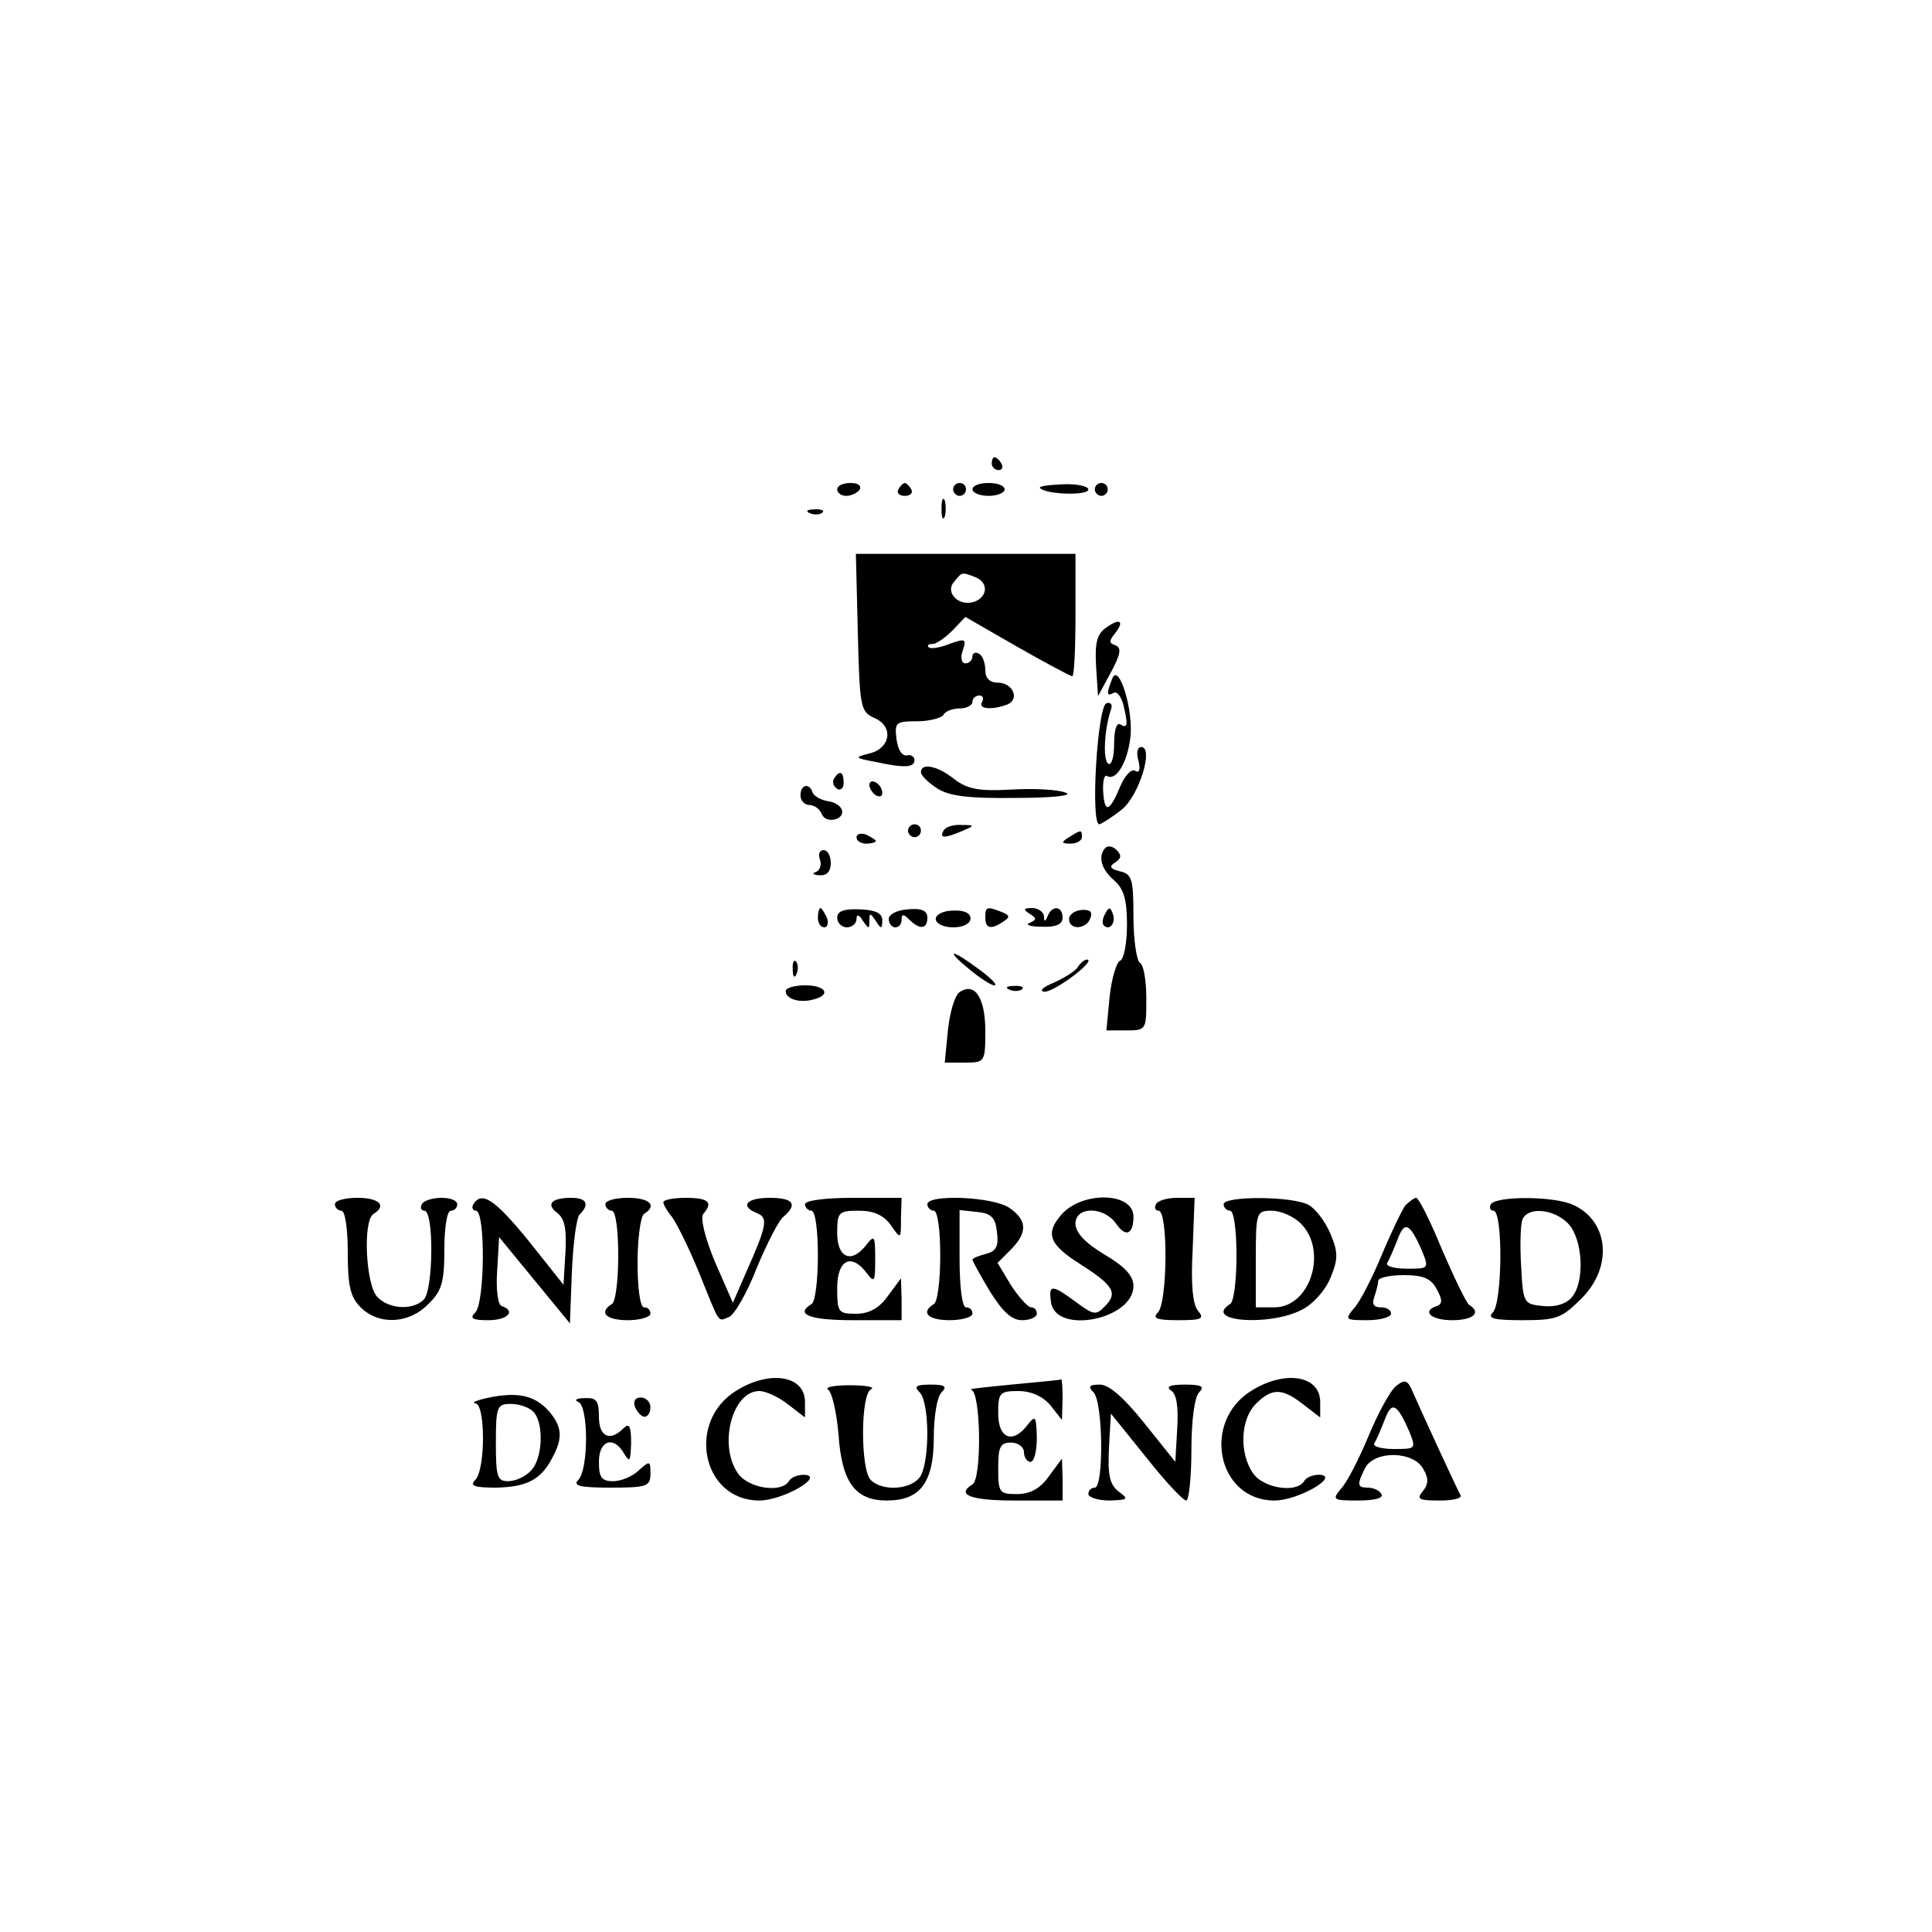 <?xml version="1.0" standalone="no"?>
<!DOCTYPE svg PUBLIC "-//W3C//DTD SVG 20010904//EN"
 "http://www.w3.org/TR/2001/REC-SVG-20010904/DTD/svg10.dtd">
<svg version="1.0" xmlns="http://www.w3.org/2000/svg"
 width="300pt" height="300pt" viewBox="0 0 300 300"
 preserveAspectRatio="xMidYMid meet">

<g transform="translate(0,300) scale(0.1,-0.1)"
fill="#000000" stroke="none">
<path d="M1540 2280 c0 -5 5 -10 11 -10 5 0 7 5 4 10 -3 6 -8 10 -11 10 -2 0
-4 -4 -4 -10z"/>
<path d="M1300 2240 c0 -5 6 -10 14 -10 8 0 18 5 21 10 3 6 -3 10 -14 10 -12
0 -21 -4 -21 -10z"/>
<path d="M1395 2240 c-3 -5 1 -10 10 -10 9 0 13 5 10 10 -3 6 -8 10 -10 10 -2
0 -7 -4 -10 -10z"/>
<path d="M1480 2240 c0 -5 5 -10 10 -10 6 0 10 5 10 10 0 6 -4 10 -10 10 -5 0
-10 -4 -10 -10z"/>
<path d="M1510 2240 c0 -5 11 -10 25 -10 14 0 25 5 25 10 0 6 -11 10 -25 10
-14 0 -25 -4 -25 -10z"/>
<path d="M1615 2242 c10 -10 75 -12 75 -2 0 5 -18 9 -40 8 -22 -1 -38 -3 -35
-6z"/>
<path d="M1700 2240 c0 -5 5 -10 10 -10 6 0 10 5 10 10 0 6 -4 10 -10 10 -5 0
-10 -4 -10 -10z"/>
<path d="M1462 2210 c0 -14 2 -19 5 -12 2 6 2 18 0 25 -3 6 -5 1 -5 -13z"/>
<path d="M1258 2203 c7 -3 16 -2 19 1 4 3 -2 6 -13 5 -11 0 -14 -3 -6 -6z"/>
<path d="M1332 2018 c3 -117 4 -123 26 -133 30 -13 25 -47 -8 -55 -24 -6 -23
-7 9 -13 46 -10 61 -9 61 3 0 5 -6 9 -12 7 -8 -1 -14 10 -16 26 -3 25 -1 27
32 27 19 0 38 5 41 10 3 6 15 10 26 10 10 0 19 5 19 10 0 6 5 10 11 10 5 0 7
-4 4 -10 -7 -11 15 -13 39 -4 20 8 9 34 -15 34 -12 0 -19 7 -19 19 0 11 -4 23
-10 26 -5 3 -10 1 -10 -4 0 -6 -5 -11 -11 -11 -6 0 -8 9 -4 20 6 18 4 19 -21
10 -15 -6 -29 -8 -32 -5 -3 3 0 5 6 5 6 0 20 10 31 21 l20 21 80 -46 c44 -25
83 -46 86 -46 3 0 5 43 5 95 l0 95 -170 0 -171 0 3 -122z m182 86 c21 -8 20
-30 0 -38 -24 -9 -47 13 -33 30 13 16 12 16 33 8z"/>
<path d="M1717 2025 c-14 -10 -17 -24 -15 -60 l3 -46 20 37 c15 28 17 38 7 42
-10 3 -10 7 -1 18 16 20 8 25 -14 9z"/>
<path d="M1727 1946 c-9 -23 -9 -28 2 -22 5 3 11 -4 15 -17 8 -32 7 -39 -4
-32 -6 4 -10 -8 -10 -30 0 -20 -4 -34 -9 -31 -9 6 -6 54 4 84 3 8 0 12 -7 10
-14 -5 -25 -188 -11 -188 4 1 20 11 35 23 27 22 50 97 30 97 -6 0 -8 -10 -4
-22 3 -13 1 -19 -5 -15 -6 4 -16 -7 -23 -23 -17 -41 -25 -44 -27 -9 -1 16 2
27 6 24 14 -8 31 20 36 58 6 43 -18 120 -28 93z"/>
<path d="M1430 1801 c0 -5 11 -16 25 -25 18 -12 48 -16 122 -15 60 0 90 4 78
8 -11 5 -49 7 -84 5 -52 -3 -69 1 -89 16 -26 21 -52 26 -52 11z"/>
<path d="M1295 1791 c-3 -5 -1 -12 5 -16 5 -3 10 1 10 9 0 18 -6 21 -15 7z"/>
<path d="M1350 1781 c0 -5 5 -13 10 -16 6 -3 10 -2 10 4 0 5 -4 13 -10 16 -5
3 -10 2 -10 -4z"/>
<path d="M1243 1765 c0 -8 6 -15 14 -15 7 0 16 -6 19 -14 6 -16 37 -9 31 7 -2
6 -12 12 -22 13 -11 2 -21 8 -23 13 -5 16 -19 13 -19 -4z"/>
<path d="M1410 1710 c0 -5 5 -10 10 -10 6 0 10 5 10 10 0 6 -4 10 -10 10 -5 0
-10 -4 -10 -10z"/>
<path d="M1465 1710 c-7 -12 2 -12 30 0 19 8 19 9 -2 9 -12 1 -25 -3 -28 -9z"/>
<path d="M1330 1700 c0 -6 7 -10 15 -10 8 0 15 2 15 4 0 2 -7 6 -15 10 -8 3
-15 1 -15 -4z"/>
<path d="M1660 1700 c-13 -8 -12 -10 3 -10 9 0 17 5 17 10 0 12 -1 12 -20 0z"/>
<path d="M1717 1684 c-13 -13 -7 -34 13 -51 15 -13 20 -30 20 -69 0 -29 -5
-54 -11 -56 -5 -2 -13 -27 -16 -56 l-5 -52 31 0 c31 0 31 1 31 49 0 28 -4 53
-10 56 -5 3 -10 36 -10 72 0 57 -2 66 -21 70 -16 4 -17 8 -7 14 9 6 10 11 2
19 -6 6 -13 7 -17 4z"/>
<path d="M1273 1666 c3 -8 1 -17 -6 -20 -7 -2 -4 -5 6 -5 11 -1 17 6 17 19 0
11 -5 20 -11 20 -6 0 -9 -6 -6 -14z"/>
<path d="M1270 1575 c0 -8 4 -15 10 -15 5 0 7 7 4 15 -4 8 -8 15 -10 15 -2 0
-4 -7 -4 -15z"/>
<path d="M1300 1575 c0 -8 7 -15 15 -15 8 0 15 6 15 13 0 8 4 7 10 -3 9 -13
10 -13 10 0 0 13 1 13 10 0 8 -13 10 -13 10 1 0 11 -10 16 -35 17 -25 1 -35
-3 -35 -13z"/>
<path d="M1380 1573 c0 -7 5 -13 10 -13 6 0 10 5 10 12 0 9 3 9 12 0 16 -16
28 -15 28 3 0 11 -9 15 -30 13 -17 -1 -30 -8 -30 -15z"/>
<path d="M1453 1573 c0 -7 12 -13 27 -13 16 0 27 6 27 14 0 8 -10 13 -27 12
-15 0 -27 -6 -27 -13z"/>
<path d="M1530 1575 c0 -17 9 -19 28 -6 11 7 10 10 -3 15 -23 9 -25 8 -25 -9z"/>
<path d="M1599 1581 c11 -7 11 -9 0 -14 -8 -3 1 -6 19 -6 22 -1 32 4 32 14 0
18 -16 20 -23 3 -4 -10 -6 -10 -6 0 -1 6 -9 12 -18 12 -14 0 -15 -2 -4 -9z"/>
<path d="M1660 1573 c0 -18 27 -16 33 1 4 10 0 14 -14 13 -10 -1 -19 -7 -19
-14z"/>
<path d="M1716 1581 c-4 -7 -5 -15 -2 -18 9 -9 19 4 14 18 -4 11 -6 11 -12 0z"/>
<path d="M1505 1495 c17 -14 34 -25 39 -25 6 0 -5 11 -24 25 -43 32 -54 32
-15 0z"/>
<path d="M1231 1494 c0 -11 3 -14 6 -6 3 7 2 16 -1 19 -3 4 -6 -2 -5 -13z"/>
<path d="M1674 1499 c-3 -6 -20 -17 -38 -25 -17 -7 -23 -13 -14 -14 16 0 81
49 66 50 -4 0 -10 -5 -14 -11z"/>
<path d="M1220 1461 c0 -12 21 -19 43 -13 28 7 20 22 -13 22 -16 0 -30 -4 -30
-9z"/>
<path d="M1491 1460 c-8 -4 -16 -31 -19 -59 l-5 -51 32 0 c30 0 31 1 31 49 0
51 -16 76 -39 61z"/>
<path d="M1568 1463 c7 -3 16 -2 19 1 4 3 -2 6 -13 5 -11 0 -14 -3 -6 -6z"/>
<path d="M520 1130 c0 -5 5 -10 10 -10 6 0 10 -28 10 -65 0 -52 4 -69 20 -85
28 -28 75 -26 105 5 21 20 25 34 25 85 0 33 4 60 10 60 6 0 10 5 10 10 0 6
-11 10 -24 10 -14 0 -28 -4 -31 -10 -3 -5 -1 -10 4 -10 15 0 14 -123 -1 -138
-17 -17 -54 -15 -72 4 -18 18 -23 119 -6 129 21 13 9 25 -25 25 -19 0 -35 -4
-35 -10z"/>
<path d="M735 1130 c-3 -5 -1 -10 4 -10 15 0 14 -143 -1 -158 -9 -9 -5 -12 20
-12 30 0 44 14 21 22 -6 2 -9 25 -7 55 l3 52 55 -67 55 -67 3 80 c2 44 7 84
12 89 16 16 11 26 -13 26 -31 0 -40 -10 -21 -24 11 -9 14 -25 12 -61 l-3 -50
-54 68 c-53 65 -73 78 -86 57z"/>
<path d="M940 1130 c0 -5 5 -10 10 -10 6 0 10 -30 10 -69 0 -39 -4 -73 -10
-76 -21 -13 -9 -25 25 -25 19 0 35 5 35 10 0 6 -4 10 -10 10 -6 0 -10 30 -10
69 0 39 5 73 10 76 21 13 9 25 -25 25 -19 0 -35 -4 -35 -10z"/>
<path d="M1030 1133 c0 -3 6 -14 13 -22 7 -9 26 -47 42 -86 34 -84 29 -77 47
-70 8 3 28 37 43 76 16 38 34 74 42 80 22 19 15 29 -22 29 -36 0 -47 -13 -19
-24 17 -7 15 -19 -18 -93 l-20 -46 -28 64 c-15 36 -23 68 -18 74 16 18 8 25
-27 25 -19 0 -35 -3 -35 -7z"/>
<path d="M1250 1130 c0 -5 5 -10 10 -10 6 0 10 -30 10 -69 0 -39 -4 -73 -10
-76 -26 -16 -3 -25 65 -25 l75 0 0 33 -1 32 -20 -27 c-14 -20 -30 -28 -50 -28
-27 0 -29 2 -29 40 0 44 22 55 46 23 12 -16 13 -13 13 22 0 35 -1 38 -13 23
-23 -31 -46 -22 -46 17 0 33 2 35 34 35 23 0 38 -7 49 -22 16 -23 16 -23 16
10 l1 32 -75 0 c-43 0 -75 -4 -75 -10z"/>
<path d="M1440 1130 c0 -5 5 -10 10 -10 6 0 10 -30 10 -69 0 -39 -4 -73 -10
-76 -21 -13 -9 -25 25 -25 19 0 35 5 35 10 0 6 -4 10 -10 10 -6 0 -10 32 -10
76 l0 75 28 -3 c21 -2 28 -9 30 -31 3 -22 -1 -30 -17 -34 -12 -3 -21 -7 -21
-9 0 -2 12 -24 27 -49 20 -32 34 -45 50 -45 13 0 23 5 23 10 0 6 -4 10 -9 10
-5 0 -19 16 -31 34 l-21 35 20 20 c27 27 26 46 -1 65 -25 18 -128 22 -128 6z"/>
<path d="M1650 1116 c-28 -31 -22 -48 29 -80 50 -32 57 -44 37 -64 -14 -15
-18 -14 -45 6 -38 28 -43 28 -39 0 7 -51 128 -27 128 25 0 16 -13 30 -45 49
-30 18 -45 34 -45 48 0 27 44 27 63 0 15 -22 27 -17 27 11 0 37 -76 40 -110 5z"/>
<path d="M1795 1130 c-3 -5 -1 -10 4 -10 15 0 14 -143 -1 -158 -9 -9 -2 -12
31 -12 37 0 42 2 31 15 -8 10 -11 41 -8 95 l3 80 -27 0 c-15 0 -30 -4 -33 -10z"/>
<path d="M1900 1130 c0 -5 5 -10 10 -10 6 0 10 -30 10 -69 0 -39 -4 -73 -10
-76 -43 -27 61 -35 111 -9 17 8 37 30 45 50 12 29 12 39 0 68 -8 19 -23 39
-34 45 -26 14 -132 14 -132 1z m120 -30 c42 -42 15 -130 -41 -130 l-29 0 0 75
c0 73 1 75 25 75 14 0 34 -9 45 -20z"/>
<path d="M2182 1128 c-5 -7 -22 -42 -37 -78 -15 -36 -34 -73 -43 -82 -14 -17
-13 -18 21 -18 21 0 37 5 37 10 0 6 -7 10 -16 10 -11 0 -14 5 -10 16 3 9 6 20
6 25 0 5 18 9 40 9 30 0 42 -5 51 -22 9 -16 9 -23 0 -26 -24 -8 -9 -22 24 -22
33 0 46 12 26 24 -4 3 -23 42 -42 86 -18 44 -36 80 -40 80 -3 0 -11 -6 -17
-12z m26 -70 c11 -28 11 -28 -24 -28 -19 0 -33 4 -30 9 3 4 10 21 16 36 11 30
19 26 38 -17z"/>
<path d="M2315 1130 c-3 -5 -1 -10 4 -10 15 0 14 -143 -1 -158 -9 -9 1 -12 46
-12 53 0 61 3 92 34 49 49 42 120 -13 145 -30 14 -120 14 -128 1z m121 -31
c22 -25 25 -89 5 -113 -9 -11 -26 -16 -45 -14 -30 3 -31 4 -34 62 -2 32 -1 65
2 72 8 21 50 17 72 -7z"/>
<path d="M1144 841 c-79 -48 -54 -171 35 -171 37 0 104 39 69 40 -9 0 -20 -4
-23 -10 -12 -19 -63 -11 -79 12 -31 44 -9 128 33 128 10 0 30 -9 45 -21 l26
-20 0 24 c0 41 -54 50 -106 18z"/>
<path d="M1570 850 c-41 -4 -69 -7 -62 -8 15 -2 17 -138 2 -147 -26 -16 -3
-25 65 -25 l75 0 0 33 -1 32 -20 -27 c-14 -20 -30 -28 -50 -28 -27 0 -29 2
-29 40 0 33 3 40 20 40 11 0 20 -7 20 -15 0 -8 5 -15 10 -15 6 0 10 17 10 38
-1 33 -2 35 -14 20 -23 -31 -46 -22 -46 17 0 32 2 35 31 35 20 0 38 -8 50 -22
l18 -23 1 33 c0 17 -1 31 -2 30 -2 -1 -37 -4 -78 -8z"/>
<path d="M1944 841 c-79 -48 -54 -171 35 -171 37 0 104 39 69 40 -9 0 -20 -4
-23 -10 -12 -19 -63 -11 -79 12 -22 31 -20 84 4 108 25 25 41 25 74 -1 l26
-20 0 24 c0 41 -54 50 -106 18z"/>
<path d="M2168 848 c-9 -7 -28 -42 -43 -78 -15 -36 -34 -73 -43 -82 -14 -17
-12 -18 27 -18 26 0 40 4 36 10 -3 6 -13 10 -21 10 -17 0 -17 5 -4 31 15 27
75 26 90 -2 9 -15 8 -24 -1 -35 -10 -12 -5 -14 26 -14 20 0 35 3 33 8 -9 17
-65 139 -74 160 -8 19 -12 21 -26 10z m20 -70 c11 -28 11 -28 -24 -28 -19 0
-33 4 -30 9 3 4 10 21 16 36 11 30 19 26 38 -17z"/>
<path d="M1286 842 c6 -4 13 -35 16 -69 5 -75 26 -103 75 -103 52 0 73 28 73
98 0 32 5 63 12 70 9 9 6 12 -17 12 -23 0 -26 -3 -17 -12 15 -15 16 -102 2
-129 -12 -22 -59 -26 -78 -7 -16 16 -16 135 1 141 6 3 -8 6 -33 6 -25 0 -40
-3 -34 -7z"/>
<path d="M1698 838 c15 -15 16 -148 2 -148 -5 0 -10 -4 -10 -10 0 -5 15 -10
33 -10 29 1 30 2 14 14 -14 11 -17 25 -15 68 l3 53 54 -67 c30 -38 58 -68 63
-68 4 0 8 35 8 78 0 47 5 83 12 90 9 9 4 12 -22 12 -23 0 -30 -3 -22 -9 9 -5
12 -25 10 -59 l-3 -52 -48 60 c-32 40 -55 60 -69 60 -17 0 -19 -3 -10 -12z"/>
<path d="M760 830 c-19 -4 -29 -8 -22 -9 16 -1 16 -103 0 -119 -9 -9 -2 -12
32 -12 48 1 70 12 88 47 16 30 15 47 -5 71 -22 25 -48 31 -93 22z m68 -22 c17
-17 15 -74 -4 -92 -8 -9 -24 -16 -35 -16 -17 0 -19 7 -19 60 0 56 2 60 23 60
13 0 28 -5 35 -12z"/>
<path d="M898 823 c16 -6 16 -105 0 -121 -9 -9 2 -12 50 -12 57 0 62 2 62 22
0 20 -1 20 -18 5 -10 -10 -28 -17 -40 -17 -18 0 -22 6 -22 30 0 34 23 41 39
13 9 -15 10 -12 11 16 0 27 -3 32 -12 23 -21 -21 -38 -13 -38 18 0 25 -4 30
-22 29 -13 0 -17 -3 -10 -6z"/>
<path d="M986 815 c4 -8 10 -15 15 -15 5 0 9 7 9 15 0 8 -7 15 -15 15 -9 0
-12 -6 -9 -15z"/>
</g>
</svg>
